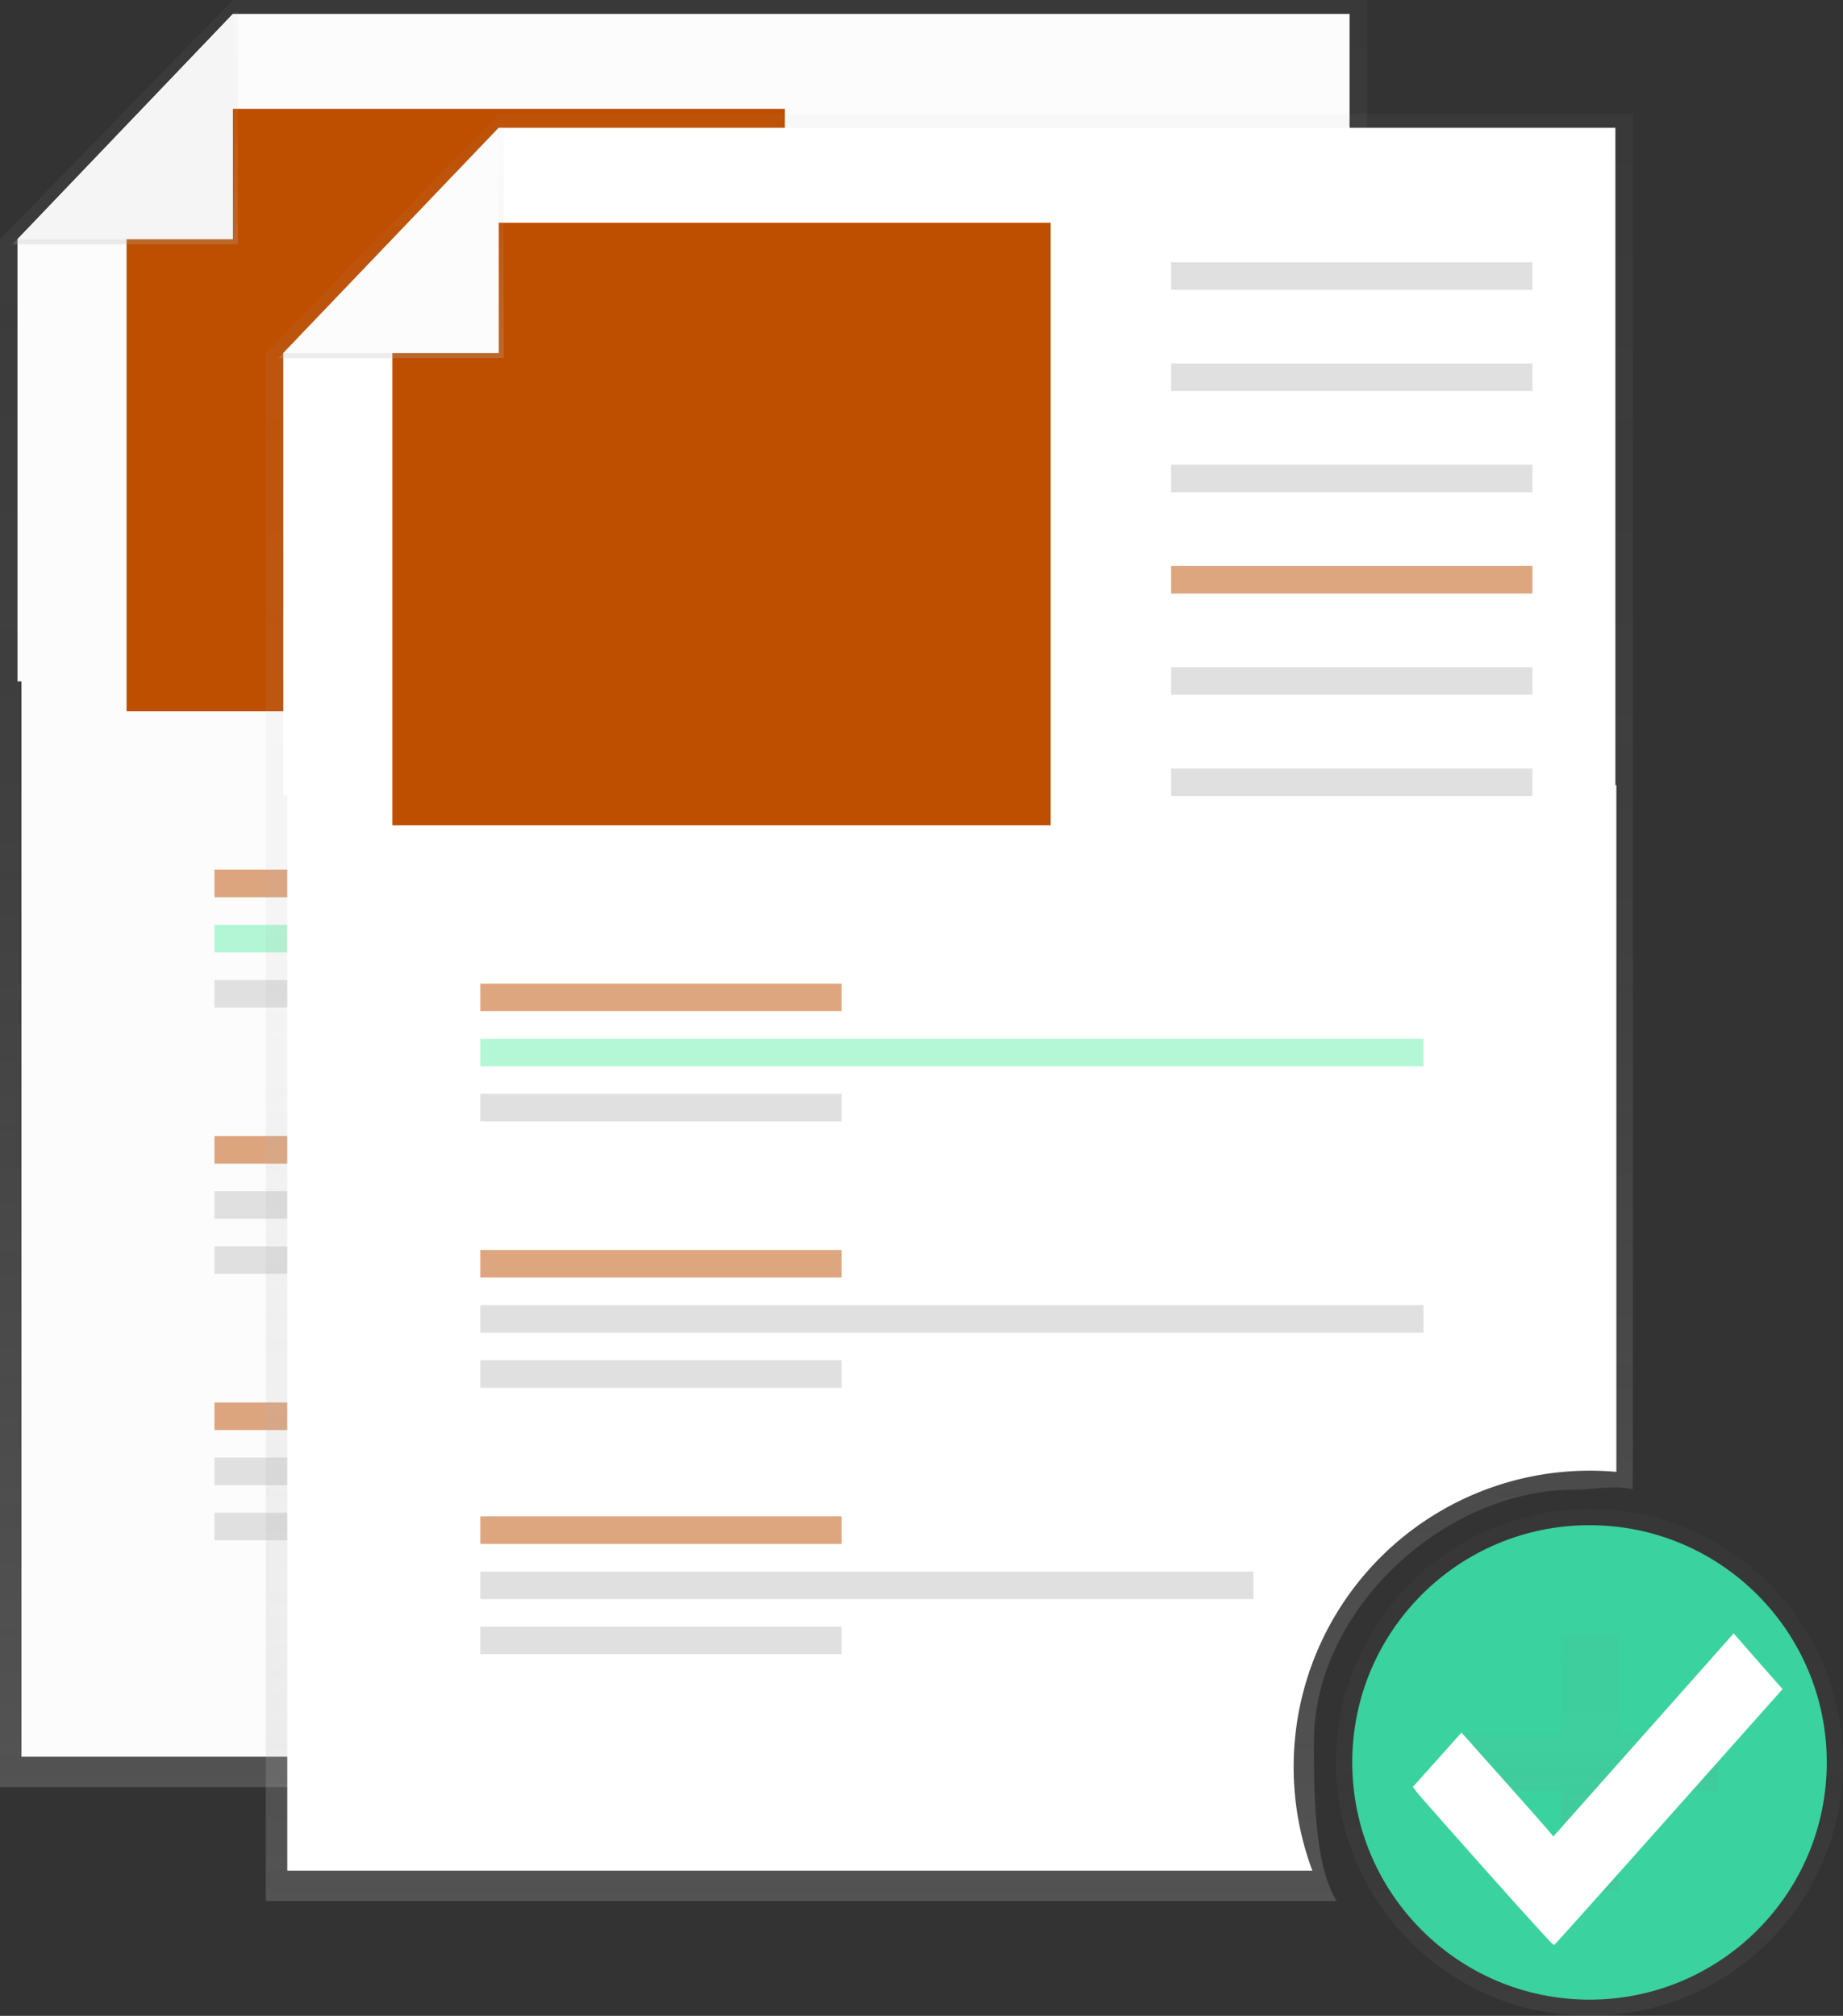 <?xml version="1.0" encoding="UTF-8" standalone="no"?>
<svg
   xmlns:dc="http://purl.org/dc/elements/1.1/"
   xmlns:cc="http://creativecommons.org/ns#"
   xmlns:rdf="http://www.w3.org/1999/02/22-rdf-syntax-ns#"
   xmlns:svg="http://www.w3.org/2000/svg"
   xmlns="http://www.w3.org/2000/svg"
   xmlns:xlink="http://www.w3.org/1999/xlink"
   xmlns:sodipodi="http://sodipodi.sourceforge.net/DTD/sodipodi-0.dtd"
   xmlns:inkscape="http://www.inkscape.org/namespaces/inkscape"
   id="72abf1fc-af5c-4a12-adab-83afeedac95e"
   data-name="Layer 1"
   width="728"
   height="796.38"
   viewBox="0 0 728 796.38"
   version="1.1"
   sodipodi:docname="added-file.svg"
   inkscape:version="0.92.4 (5da689c313, 2019-01-14)">
  <rect x="0" y="0" width="728" height="796.38" fill="#333333" stroke="none"/>
  <sodipodi:namedview
     pagecolor="#ffffff"
     bordercolor="#666666"
     borderopacity="1"
     objecttolerance="10"
     gridtolerance="10"
     guidetolerance="10"
     inkscape:pageopacity="0"
     inkscape:pageshadow="2"
     inkscape:window-width="1600"
     inkscape:window-height="837"
     id="namedview3959"
     showgrid="false"
     showguides="true"
     inkscape:zoom="0.59311802"
     inkscape:cx="273.66491"
     inkscape:cy="305.23212"
     inkscape:window-x="-8"
     inkscape:window-y="-8"
     inkscape:window-maximized="1"
     inkscape:current-layer="72abf1fc-af5c-4a12-adab-83afeedac95e">
    <inkscape:grid
       type="xygrid"
       id="grid3965" />
  </sodipodi:namedview>
  <defs
     id="defs3856">
    <linearGradient
       id="44dab5fe-2df9-47ba-adb2-140775afca0e"
       x1="506"
       y1="757.81"
       x2="506"
       y2="51.81"
       gradientUnits="userSpaceOnUse">
      <stop
         offset="0"
         stop-color="#b3b3b3"
         stop-opacity="0.25"
         id="stop3838" />
      <stop
         offset="0.54"
         stop-color="#b3b3b3"
         stop-opacity="0.1"
         id="stop3840" />
      <stop
         offset="1"
         stop-color="#b3b3b3"
         stop-opacity="0.05"
         id="stop3842" />
    </linearGradient>
    <linearGradient
       id="b071ddd1-33a6-4512-b8b6-1cee124e019a"
       x1="49.46"
       y1="96.5"
       x2="49.46"
       y2="3.5"
       xlink:href="#44dab5fe-2df9-47ba-adb2-140775afca0e" />
    <linearGradient
       id="d200849e-56d5-45c5-85eb-e9070e3330a6"
       x1="627.87"
       y1="796.38"
       x2="627.87"
       y2="596.12"
       gradientUnits="userSpaceOnUse">
      <stop
         offset="0"
         stop-color="gray"
         stop-opacity="0.25"
         id="stop3846" />
      <stop
         offset="0.54"
         stop-color="gray"
         stop-opacity="0.12"
         id="stop3848" />
      <stop
         offset="1"
         stop-color="gray"
         stop-opacity="0.1"
         id="stop3850" />
    </linearGradient>
    <linearGradient
       id="39846f9a-c4dd-4a41-91c8-743bb7d77e65"
       x1="627.87"
       y1="746.82"
       x2="627.87"
       y2="645.68"
       xlink:href="#d200849e-56d5-45c5-85eb-e9070e3330a6" />
    <linearGradient
       id="af8f0828-33b7-4bd6-b50f-ae3d37501acf"
       x1="611"
       y1="802.81"
       x2="611"
       y2="96.81"
       xlink:href="#44dab5fe-2df9-47ba-adb2-140775afca0e" />
    <linearGradient
       id="152252ce-949a-4e00-886c-6a46b2444b40"
       x1="154.46"
       y1="141.5"
       x2="154.46"
       y2="48.5"
       xlink:href="#44dab5fe-2df9-47ba-adb2-140775afca0e" />
  </defs>
  <title
     id="title3858">add file2</title>
  <path
     d="M650,694.81c0-51.76,51.11-99.48,102.87-99.48,7.93,0,15.62-2,23-.16.1-2.26.16-15.54.16-17.82V51.81H328l-92,94.5v611.5H659C649.9,743.37,650,713.15,650,694.81Z"
     transform="translate(-236 -51.81)"
     fill="url(#44dab5fe-2df9-47ba-adb2-140775afca0e)"
     id="path3860" />
  <path
     d="M642,704.81a117,117,0,0,1,117-117c3.53,0,7,.17,10.48.47V317h-525V745.81H649.39A116.74,116.74,0,0,1,642,704.81Z"
     transform="translate(-236 -51.81)"
     fill="#fcfcfc"
     id="path3862" />
  <polygon
     points="533.09 269.19 6.91 269.19 6.91 94.5 92 5.5 533.09 5.5 533.09 269.19"
     fill="#fcfcfc"
     id="polygon3864" />
  <rect
     x="357.59"
     y="58.59"
     width="142.73"
     height="10.89"
     fill="#e0e0e0"
     id="rect3866" />
  <rect
     x="357.59"
     y="98.59"
     width="142.73"
     height="10.89"
     fill="#e0e0e0"
     id="rect3868" />
  <rect
     x="357.59"
     y="138.59"
     width="142.73"
     height="10.89"
     fill="#e0e0e0"
     id="rect3870" />
  <rect
     x="357.59"
     y="178.59"
     width="142.73"
     height="10.89"
     fill="#be4e00"
     opacity="0.5"
     id="rect3872" />
  <rect
     x="357.59"
     y="218.59"
     width="142.73"
     height="10.89"
     fill="#e0e0e0"
     id="rect3874" />
  <rect
     x="357.59"
     y="258.59"
     width="142.73"
     height="10.89"
     fill="#e0e0e0"
     id="rect3876" />
  <rect
     x="84.72"
     y="343.59"
     width="142.73"
     height="10.89"
     fill="#be4e00"
     opacity="0.5"
     id="rect3878" />
  <rect
     x="84.72"
     y="387.13"
     width="142.73"
     height="10.89"
     fill="#e0e0e0"
     id="rect3880" />
  <rect
     x="84.72"
     y="365.36"
     width="372.56"
     height="10.89"
     fill="#69f0ae"
     opacity="0.5"
     id="rect3882" />
  <rect
     x="84.72"
     y="448.82"
     width="142.73"
     height="10.89"
     fill="#be4e00"
     opacity="0.5"
     id="rect3884" />
  <rect
     x="84.72"
     y="492.37"
     width="142.73"
     height="10.89"
     fill="#e0e0e0"
     id="rect3886" />
  <rect
     x="84.72"
     y="470.59"
     width="372.56"
     height="10.89"
     fill="#e0e0e0"
     id="rect3888" />
  <rect
     x="84.72"
     y="554.06"
     width="142.73"
     height="10.89"
     fill="#be4e00"
     opacity="0.5"
     id="rect3890" />
  <rect
     x="84.72"
     y="597.6"
     width="142.73"
     height="10.89"
     fill="#e0e0e0"
     id="rect3892" />
  <rect
     x="84.72"
     y="575.83"
     width="305.41"
     height="10.89"
     fill="#e0e0e0"
     id="rect3894" />
  <polygon
     points="310 281 50 281 50 54 59 43 79.75 43 310 43 310 281"
     fill="#be4e00"
     id="polygon3896" />
  <polygon
     points="4.91 96.5 94 96.5 94 3.5 4.91 96.5"
     fill="url(#b071ddd1-33a6-4512-b8b6-1cee124e019a)"
     id="polygon3898" />
  <polygon
     points="6.91 94.5 92 94.5 92 5.5 6.91 94.5"
     fill="#f5f5f5"
     id="polygon3900" />
  <g
     opacity="0.5"
     id="g3904">
    <circle
       cx="627.87"
       cy="696.25"
       r="100.13"
       fill="url(#d200849e-56d5-45c5-85eb-e9070e3330a6)"
       id="circle3902" />
  </g>
  <circle
     cx="627.87"
     cy="696.25"
     r="93.72"
     fill="#3ad29f"
     id="circle3906" />
  <g
     opacity="0.5"
     id="g3910">
    <polygon
       points="678.44 684.95 639.16 684.95 639.16 645.68 616.58 645.68 616.58 684.95 577.3 684.95 577.3 707.54 616.58 707.54 616.58 746.82 639.16 746.82 639.16 707.54 678.44 707.54 678.44 684.95"
       fill="url(#39846f9a-c4dd-4a41-91c8-743bb7d77e65)"
       id="polygon3908" />
  </g>
  <path
     d="M755,739.81c0-51.76,51.11-99.48,102.87-99.48,7.93,0,15.62-2,23-.16.1-2.26.16-15.54.16-17.82V96.81H433l-92,94.5v611.5H764C754.9,788.37,755,758.15,755,739.81Z"
     transform="translate(-236 -51.81)"
     fill="url(#af8f0828-33b7-4bd6-b50f-ae3d37501acf)"
     id="path3916" />
  <path
     d="M747,749.81a117,117,0,0,1,117-117c3.53,0,7,.17,10.48.47V362h-525V790.81H754.39A116.74,116.74,0,0,1,747,749.81Z"
     transform="translate(-236 -51.81)"
     fill="#fff"
     id="path3918" />
  <polygon
     points="638.09 314.19 111.91 314.19 111.91 139.5 197 50.5 638.09 50.5 638.09 314.19"
     fill="#fff"
     id="polygon3920" />
  <rect
     x="462.59"
     y="103.59"
     width="142.73"
     height="10.89"
     fill="#e0e0e0"
     id="rect3922" />
  <rect
     x="462.59"
     y="143.59"
     width="142.73"
     height="10.89"
     fill="#e0e0e0"
     id="rect3924" />
  <rect
     x="462.59"
     y="183.59"
     width="142.73"
     height="10.89"
     fill="#e0e0e0"
     id="rect3926" />
  <rect
     x="462.59"
     y="223.59"
     width="142.73"
     height="10.89"
     fill="#be4e00"
     opacity="0.5"
     id="rect3928" />
  <rect
     x="462.59"
     y="263.59"
     width="142.73"
     height="10.89"
     fill="#e0e0e0"
     id="rect3930" />
  <rect
     x="462.59"
     y="303.59"
     width="142.73"
     height="10.89"
     fill="#e0e0e0"
     id="rect3932" />
  <rect
     x="189.72"
     y="388.59"
     width="142.73"
     height="10.89"
     fill="#be4e00"
     opacity="0.5"
     id="rect3934" />
  <rect
     x="189.72"
     y="432.13"
     width="142.73"
     height="10.89"
     fill="#e0e0e0"
     id="rect3936" />
  <rect
     x="189.72"
     y="410.36"
     width="372.56"
     height="10.89"
     fill="#69f0ae"
     opacity="0.5"
     id="rect3938" />
  <rect
     x="189.72"
     y="493.82"
     width="142.73"
     height="10.89"
     fill="#be4e00"
     opacity="0.5"
     id="rect3940" />
  <rect
     x="189.72"
     y="537.37"
     width="142.73"
     height="10.89"
     fill="#e0e0e0"
     id="rect3942" />
  <rect
     x="189.72"
     y="515.59"
     width="372.56"
     height="10.89"
     fill="#e0e0e0"
     id="rect3944" />
  <rect
     x="189.72"
     y="599.06"
     width="142.73"
     height="10.89"
     fill="#be4e00"
     opacity="0.5"
     id="rect3946" />
  <rect
     x="189.72"
     y="642.6"
     width="142.73"
     height="10.89"
     fill="#e0e0e0"
     id="rect3948" />
  <rect
     x="189.72"
     y="620.83"
     width="305.41"
     height="10.89"
     fill="#e0e0e0"
     id="rect3950" />
  <polygon
     points="415 326 155 326 155 99 164 88 184.75 88 415 88 415 326"
     fill="#be4e00"
     id="polygon3952" />
  <polygon
     points="109.91 141.5 199 141.5 199 48.5 109.91 141.5"
     fill="url(#152252ce-949a-4e00-886c-6a46b2444b40)"
     id="polygon3954" />
  <polygon
     points="111.91 139.5 197 139.5 197 50.5 111.91 139.5"
     fill="#fcfcfc"
     id="polygon3956" />
  <path
     style="fill:#ffffff;stroke:#ffffff;stroke-width:0.644"
     d="M 587.151,738.7 C 572.692,722.46 560.336,708.448 559.694,707.562 l -1.168,-1.61 3.672,-4.112 c 2.02,-2.262 6.244,-6.987 9.387,-10.501 L 577.3,684.95 l 16.51,18.521 c 9.08,10.186 17.239,19.434 18.13,20.55 l 1.62,2.029 35.63,-40.142 35.63,-40.142 3.13,3.612 c 1.722,1.986 5.97,6.83 9.442,10.763 l 6.311,7.151 -44.756,50.301 c -24.616,27.665 -44.924,50.376 -45.131,50.468 -0.206,0.092 -12.205,-13.121 -26.664,-29.361 z"
     id="path3984"
     inkscape:connector-curvature="0" />
</svg>
